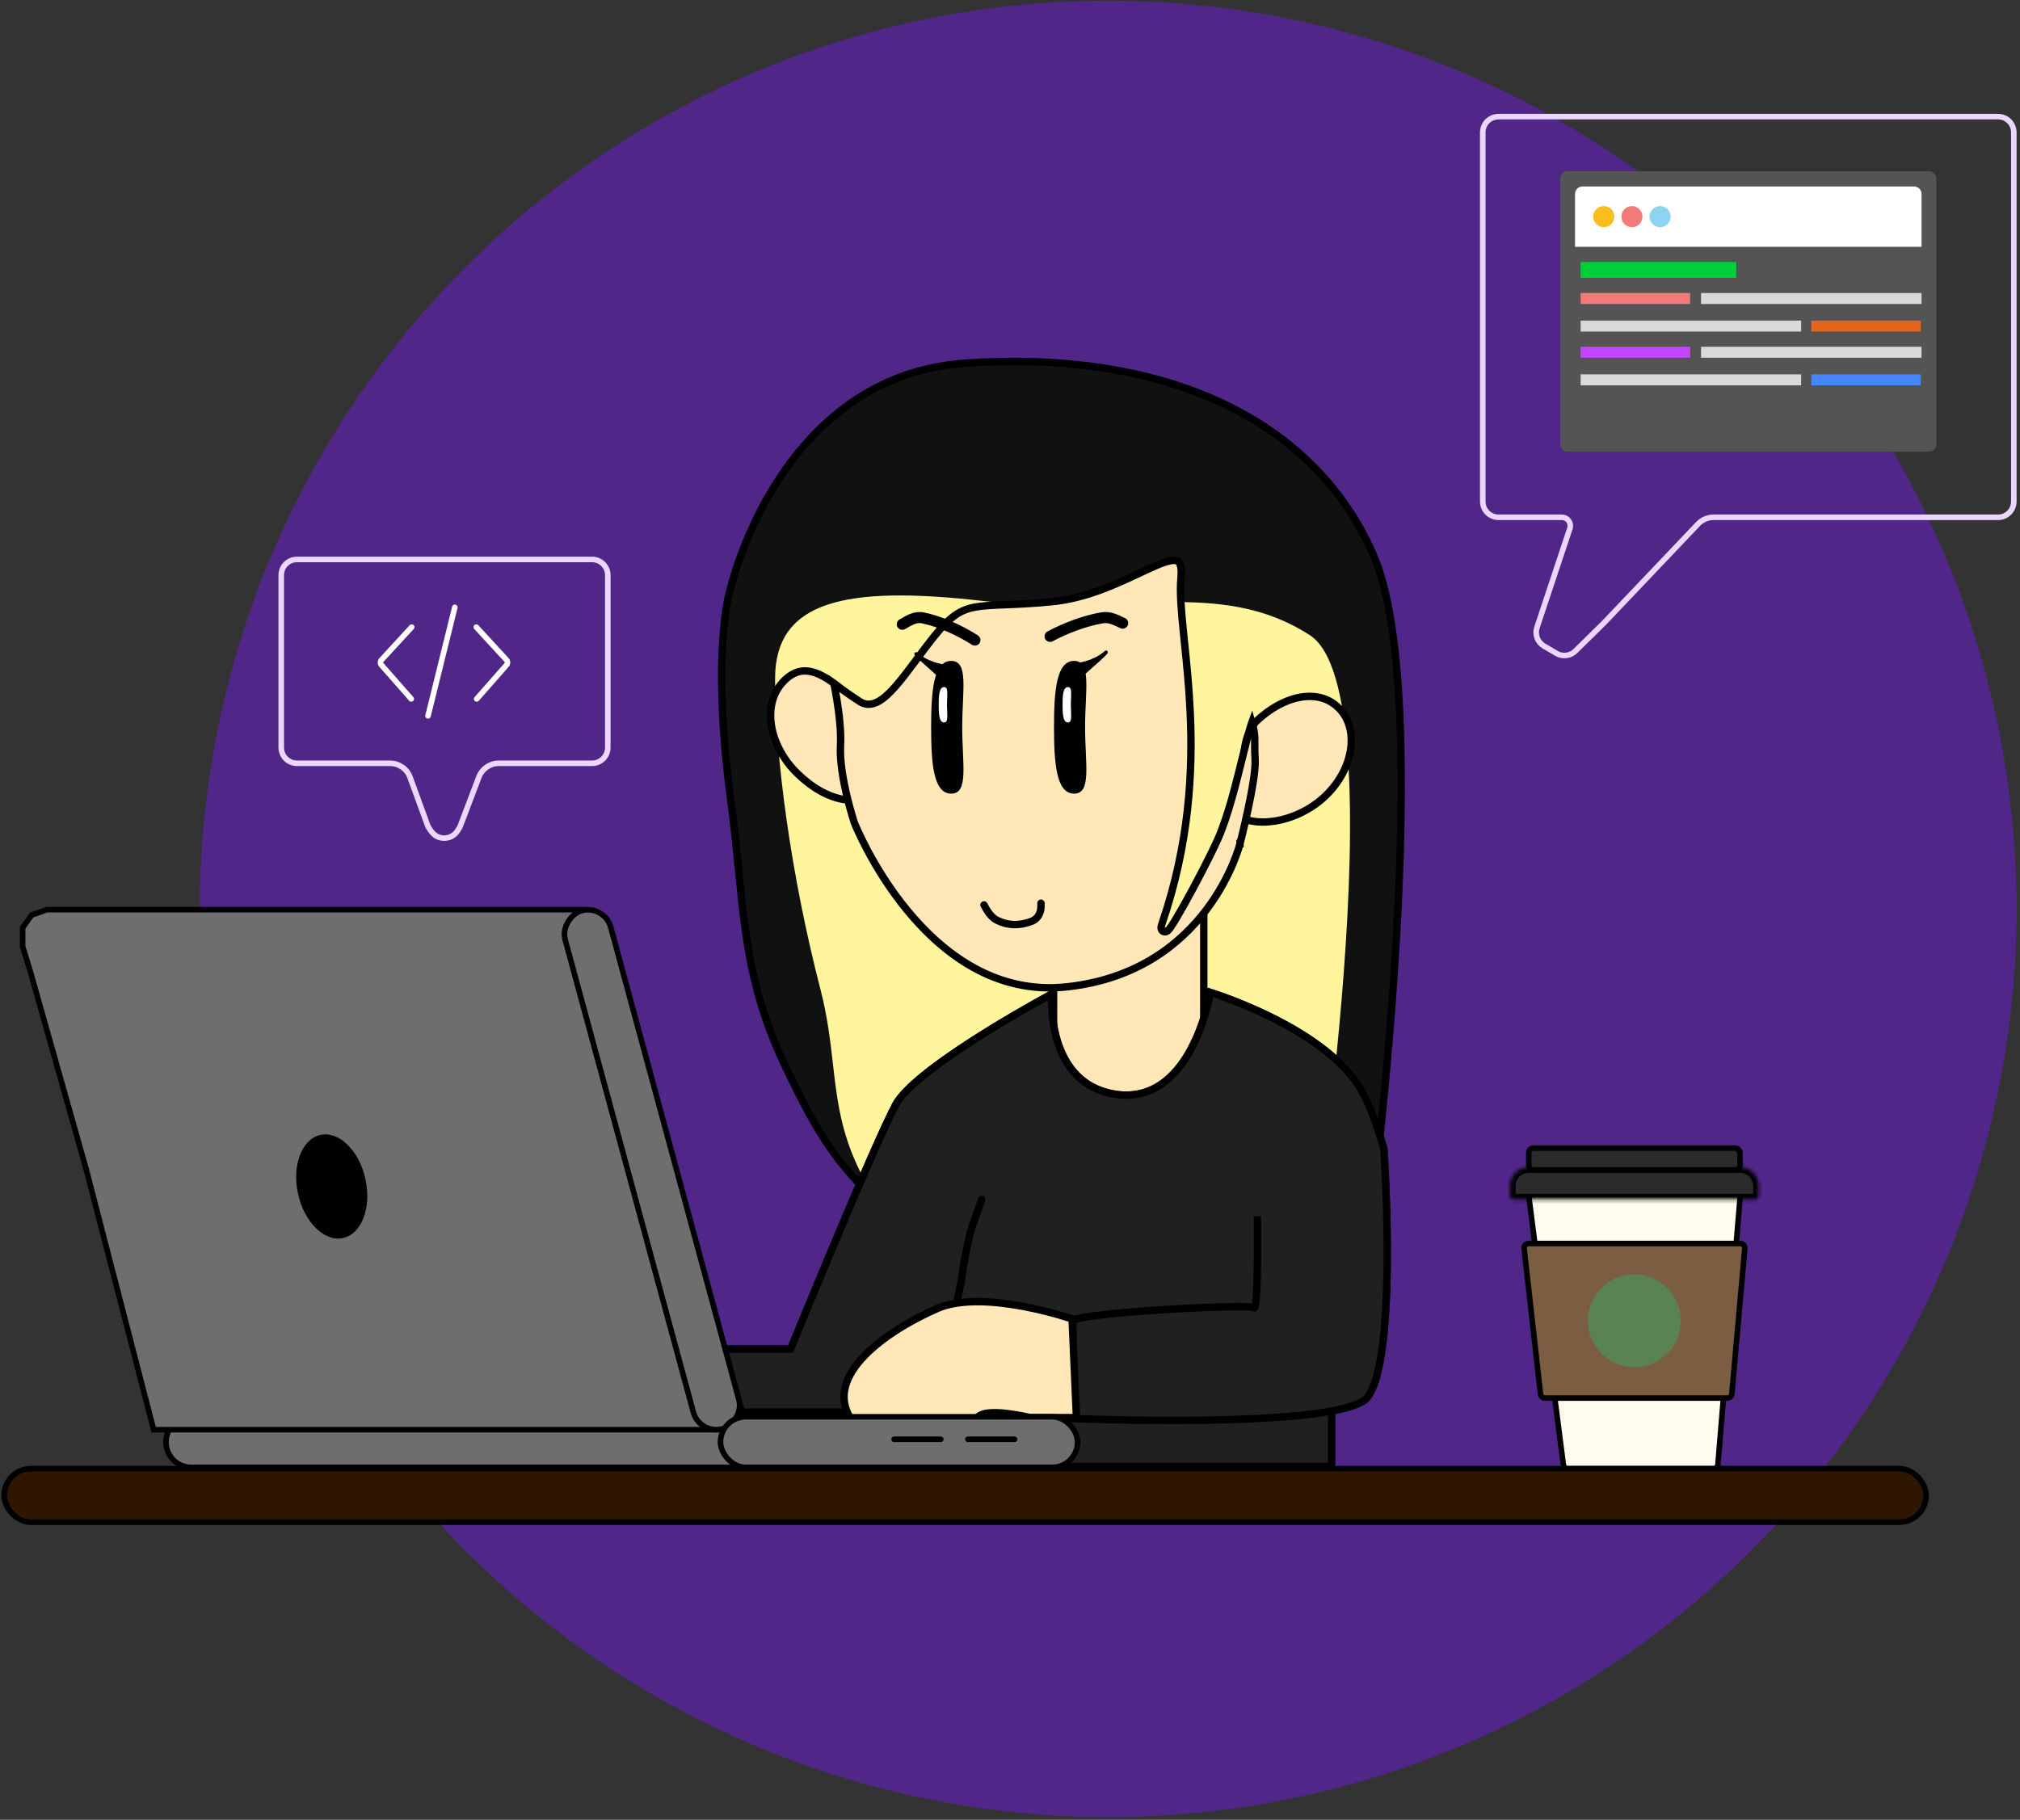 <svg width="546" height="492" viewBox="0 0 546 492" fill="none" xmlns="http://www.w3.org/2000/svg">
<rect x="0" y="0" width="546" height="492" fill="#333333" stroke="none"/>
<circle cx="299.542" cy="245.729" r="245.538" fill="#512689"/>
<path d="M414.566 322.777H469.065C469.796 322.777 470.371 323.402 470.311 324.13L464.342 395.947C464.288 396.595 463.746 397.093 463.096 397.093H423.808C423.179 397.093 422.648 396.627 422.568 396.003L413.326 324.187C413.23 323.439 413.812 322.777 414.566 322.777Z" fill="#FFFBEE" stroke="black" stroke-width="1.5"/>
<path d="M413.209 336.192H470.373C471.107 336.192 471.683 336.822 471.618 337.553L468.113 376.848C468.055 377.493 467.515 377.987 466.868 377.987H417.636C417 377.987 416.466 377.509 416.394 376.877L411.967 337.582C411.883 336.841 412.463 336.192 413.209 336.192Z" fill="#7B5E42" stroke="black" stroke-width="1.5"/>
<mask id="path-4-inside-1_254_221" fill="white">
<path d="M408.157 320.606C408.157 317.845 410.396 315.606 413.157 315.606H470.373C473.134 315.606 475.373 317.845 475.373 320.606V323.272C475.373 323.825 474.925 324.272 474.373 324.272H409.157C408.605 324.272 408.157 323.825 408.157 323.272V320.606Z"/>
</mask>
<path d="M408.157 320.606C408.157 317.845 410.396 315.606 413.157 315.606H470.373C473.134 315.606 475.373 317.845 475.373 320.606V323.272C475.373 323.825 474.925 324.272 474.373 324.272H409.157C408.605 324.272 408.157 323.825 408.157 323.272V320.606Z" fill="#2B2B2B" stroke="black" stroke-width="3" mask="url(#path-4-inside-1_254_221)"/>
<rect x="413.228" y="310.396" width="57.075" height="5.903" rx="1.25" fill="#2B2B2B" stroke="black" stroke-width="1.5"/>
<circle cx="441.765" cy="357.09" r="12.547" fill="#598452"/>
<path d="M405.039 31.537H540.079C542.427 31.537 544.329 33.44 544.329 35.787V135.605C544.329 137.952 542.427 139.855 540.079 139.855H508.819H463.167C461.592 139.855 460.086 140.501 459.001 141.642L433.564 168.393L425.83 176.005C424.459 177.355 422.352 177.615 420.693 176.639L417.313 174.65C415.586 173.634 414.803 171.549 415.436 169.647L419.586 157.162L422.298 149.002L423.654 144.921L424.333 142.881C424.828 141.392 423.719 139.855 422.149 139.855H412.169H405.039C402.692 139.855 400.789 137.952 400.789 135.605L400.789 35.787C400.789 33.44 402.692 31.537 405.039 31.537Z" stroke="#EAD6FF" stroke-width="1.5"/>
<rect x="421.713" y="46.296" width="101.693" height="75.822" rx="2" fill="#545454"/>
<path d="M425.728 52.424C425.728 51.319 426.624 50.424 427.728 50.424H517.39C518.495 50.424 519.39 51.319 519.39 52.424V66.721H425.728V52.424Z" fill="white"/>
<circle cx="433.5" cy="58.572" r="2.855" fill="#FBBD1D"/>
<circle cx="441.108" cy="58.572" r="2.855" fill="#F47A7A"/>
<circle cx="448.717" cy="58.572" r="2.855" fill="#8CD4F2"/>
<rect x="427.245" y="70.836" width="42.058" height="4.27" fill="#00CF3A"/>
<rect x="427.245" y="79.221" width="29.588" height="2.965" fill="#F47A7A"/>
<rect x="427.245" y="93.754" width="29.588" height="2.965" fill="#C347FE"/>
<rect x="489.591" y="86.675" width="29.588" height="2.965" fill="#E7641B"/>
<rect x="489.591" y="101.207" width="29.588" height="2.965" fill="#4886FF"/>
<rect x="459.792" y="79.221" width="59.598" height="2.965" fill="#D9D9D9"/>
<rect x="459.792" y="93.754" width="59.598" height="2.965" fill="#D9D9D9"/>
<rect x="427.245" y="86.675" width="59.598" height="2.965" fill="#D9D9D9"/>
<rect x="427.245" y="101.207" width="59.598" height="2.965" fill="#D9D9D9"/>
<path d="M80.266 151.25H160.037C162.384 151.25 164.287 153.153 164.287 155.5V202.113C164.287 204.46 162.384 206.363 160.037 206.363H142.594H134.823C132.435 206.363 130.295 207.84 129.447 210.072L124.466 223.192C124.363 223.465 124.231 223.726 124.074 223.972L123.649 224.637C122.023 227.181 118.338 227.265 116.596 224.799L116.069 224.052C115.853 223.745 115.678 223.411 115.549 223.058L110.834 210.142C110.006 207.873 107.848 206.363 105.432 206.363H97.709H80.266C77.918 206.363 76.016 204.46 76.016 202.113V155.5C76.016 153.153 77.918 151.25 80.266 151.25Z" stroke="#EBD7FF" stroke-width="1.5"/>
<path d="M111.273 169.551L103.099 178.438C102.753 178.815 102.747 179.392 103.084 179.776L111.167 188.962" stroke="white" stroke-width="1.5" stroke-linecap="round"/>
<path d="M128.747 169.551L136.921 178.438C137.267 178.815 137.273 179.392 136.935 179.776L128.852 188.962" stroke="white" stroke-width="1.5" stroke-linecap="round"/>
<line x1="122.94" y1="164.192" x2="115.696" y2="193.532" stroke="white" stroke-width="1.5" stroke-linecap="round"/>
<rect x="1.112" y="397.059" width="519.51" height="14.476" rx="7.238" fill="#2E1600" stroke="black" stroke-width="1.5"/>
<path d="M197.473 159.009L197.474 159.008L197.474 159.007L197.474 159.007L197.491 158.957L197.503 158.904L197.503 158.904L197.504 158.903L197.505 158.896L197.512 158.868C197.518 158.843 197.527 158.803 197.54 158.751C197.565 158.646 197.604 158.488 197.657 158.28C197.764 157.865 197.928 157.252 198.155 156.468C198.608 154.9 199.315 152.651 200.32 149.938C202.333 144.509 205.541 137.237 210.319 129.859C219.878 115.101 235.654 100.003 260.682 98.208C311.384 94.571 354.062 111.116 371.138 149.831C375.386 159.462 377.549 175.145 378.36 193.39C379.17 211.594 378.631 232.211 377.549 251.621C376.468 271.029 374.845 289.212 373.493 302.545C372.817 309.211 372.209 314.663 371.77 318.449C371.55 320.341 371.373 321.817 371.25 322.819C371.204 323.2 371.165 323.512 371.135 323.753C370.985 323.81 370.805 323.877 370.596 323.954C369.874 324.221 368.808 324.608 367.437 325.088C364.693 326.048 360.728 327.378 355.847 328.857C346.083 331.815 332.667 335.362 318.048 337.725C303.422 340.09 287.633 341.264 273.109 339.5C258.58 337.735 245.408 333.043 235.902 323.759C224.409 312.536 219.9 304.026 212.736 289.284C203.073 269.4 201.553 254.282 199.632 235.185C199.046 229.359 198.423 223.162 197.52 216.347C194.758 195.508 194.762 181.128 195.449 171.981C195.792 167.407 196.306 164.142 196.73 162.032C196.942 160.976 197.132 160.21 197.267 159.712C197.334 159.463 197.388 159.282 197.423 159.166C197.441 159.107 197.455 159.065 197.463 159.039L197.472 159.012L197.473 159.009Z" fill="#111111" stroke="black" stroke-width="2"/>
<path d="M353.493 172.555C356.233 174.322 358.441 178.164 360.098 183.858C361.742 189.507 362.787 196.773 363.358 205.113C364.5 221.787 363.739 242.579 362.211 262.918C360.684 283.25 358.393 303.093 356.483 317.856C355.528 325.237 354.669 331.347 354.048 335.61C353.738 337.742 353.488 339.412 353.315 340.549C353.242 341.028 353.183 341.412 353.139 341.696C353.059 341.724 352.971 341.754 352.876 341.786C352.333 341.971 351.53 342.24 350.498 342.573C348.432 343.239 345.446 344.163 341.771 345.189C334.417 347.243 324.314 349.705 313.306 351.345C302.292 352.987 290.409 353.8 279.485 352.577C268.551 351.353 258.675 348.1 251.565 341.7C242.941 333.936 239.563 328.062 234.17 317.832C229.459 308.897 227.868 301.222 226.824 293.291C226.577 291.415 226.361 289.518 226.14 287.582C225.428 281.351 224.672 274.729 222.717 267.166C214.722 236.235 210.5 204.372 210.5 183.48C210.5 178.381 211.642 174.397 213.842 171.322C216.041 168.247 219.368 165.982 223.919 164.451C233.081 161.368 246.957 161.337 265.684 163.478C279.608 165.07 292.039 164.586 303.322 164.146C307.286 163.992 311.109 163.843 314.804 163.791C329.063 163.593 341.513 164.831 353.493 172.555Z" fill="#FFF59D" stroke="#FFF59D" stroke-width="2"/>
<path d="M362.014 191.577C364.705 194.376 365.712 198.377 365.063 202.668C364.414 206.961 362.108 211.485 358.257 215.186C354.415 218.878 349.291 221.277 344.436 222.008C339.917 222.688 335.804 221.909 333.124 219.61C336.247 215.249 336.247 211.028 336.247 207.105L336.247 207.044C336.247 202.904 336.265 199.102 339.446 195.122C343.319 191.416 347.655 189.125 351.666 188.469C355.672 187.815 359.331 188.785 362.014 191.577Z" fill="#FFE7B8" stroke="black" stroke-width="2"/>
<path d="M211.731 184.269C208.874 187.242 207.806 191.488 208.494 196.034C209.182 200.583 211.626 205.374 215.702 209.292C219.819 213.249 224.204 215.579 228.234 216.174C232.23 216.764 235.913 215.663 238.79 212.67C239.402 212.032 239.524 211.515 239.468 211.059C239.404 210.534 239.082 209.901 238.431 209.125C237.791 208.361 236.919 207.559 235.91 206.689C235.557 206.384 235.183 206.068 234.8 205.744C234.119 205.167 233.408 204.566 232.733 203.961C230.639 202.085 228.522 199.871 227.883 197.266C227.262 194.732 228.082 192.105 230.841 189.375C226.94 185.691 223.554 183.042 220.489 181.945C218.886 181.372 217.413 181.239 216.014 181.577C214.612 181.916 213.19 182.75 211.731 184.269Z" fill="#FFE7B8" stroke="black" stroke-width="2"/>
<path d="M284.774 306.56V249.158L291.882 262.345L292.341 263.196L293.207 262.766L325.376 246.808V306.563C325.292 306.682 325.179 306.84 325.039 307.033C324.702 307.497 324.209 308.162 323.589 308.962C322.346 310.563 320.598 312.695 318.572 314.828C316.542 316.965 314.255 319.079 311.935 320.662C309.597 322.257 307.335 323.237 305.335 323.272C303.294 323.306 300.982 322.367 298.586 320.787C296.21 319.219 293.862 317.097 291.775 314.94C289.693 312.788 287.895 310.626 286.617 309.001C285.978 308.189 285.47 307.513 285.123 307.041C284.978 306.843 284.861 306.681 284.774 306.56Z" fill="#FFE7B8" stroke="black" stroke-width="2"/>
<path d="M226.171 188.95C225.911 187.364 225.642 185.943 225.415 184.817C225.609 184.96 225.814 185.109 226.028 185.266C227.71 186.491 230.004 188.114 232.444 189.702C234.052 190.748 235.763 190.542 237.368 189.678C238.924 188.841 240.501 187.335 242.082 185.531C243.677 183.712 245.349 181.503 247.078 179.184C247.323 178.855 247.569 178.524 247.817 178.191C249.324 176.165 250.878 174.075 252.489 172.063C254.716 169.282 256.51 167.481 258.251 166.28C259.97 165.094 261.679 164.466 263.783 164.098C265.916 163.725 268.422 163.623 271.77 163.487L271.81 163.486C275.157 163.35 279.278 163.18 284.537 162.654C293.576 161.75 301.77 157.89 307.958 154.974C309.07 154.451 310.117 153.957 311.093 153.517C312.71 152.788 314.11 152.212 315.292 151.863C316.498 151.507 317.347 151.429 317.92 151.558C318.394 151.666 318.744 151.927 318.988 152.575C319.26 153.299 319.378 154.479 319.21 156.308C318.854 160.183 319.305 165.289 319.92 171.335C319.994 172.061 320.07 172.803 320.148 173.558C320.722 179.128 321.377 185.481 321.705 192.524C322.449 208.509 321.509 228.015 314.102 249.674C313.986 250.015 313.893 250.329 313.857 250.58C313.843 250.673 313.809 250.923 313.893 251.188C313.941 251.341 314.062 251.598 314.348 251.773C314.646 251.956 314.948 251.942 315.137 251.898C315.437 251.828 315.641 251.641 315.703 251.585L315.704 251.583C315.803 251.493 315.895 251.39 315.977 251.291C316.144 251.09 316.336 250.824 316.544 250.518C317.375 249.29 318.684 247.071 320.168 244.42C323.141 239.104 326.893 231.913 329.078 227.107C331.838 221.033 334.102 211.827 335.868 204.646C335.916 204.452 335.963 204.26 336.01 204.07C336.912 200.402 337.675 197.339 338.309 195.489C338.335 195.414 338.36 195.342 338.385 195.272C338.956 197.149 339.113 198.287 339.155 199.439C339.175 199.967 339.17 200.493 339.165 201.113C339.163 201.339 339.161 201.577 339.16 201.832C339.157 202.774 339.168 203.894 339.256 205.347C339.337 206.666 339.139 208.732 338.771 211.156C338.405 213.557 337.885 216.236 337.351 218.747C336.817 221.256 336.273 223.588 335.861 225.293C335.656 226.145 335.483 226.84 335.363 227.322C335.302 227.562 335.255 227.75 335.223 227.877L335.186 228.021L335.176 228.057L335.174 228.066L335.174 228.069L335.173 228.069C335.173 228.069 335.173 228.069 335.217 228.08L335.173 228.069L335.171 228.081L335.17 228.081L335.17 228.081L335.17 228.084L335.166 228.099C335.162 228.113 335.156 228.136 335.148 228.167C335.132 228.228 335.107 228.322 335.072 228.446C335.003 228.694 334.894 229.063 334.742 229.537C334.437 230.485 333.957 231.852 333.259 233.509C331.863 236.824 329.599 241.289 326.137 245.882C319.222 255.053 307.523 264.743 288.308 266.811C269.256 268.863 254.945 257.903 245.312 246.225C240.504 240.397 236.9 234.432 234.496 229.921C233.295 227.666 232.396 225.778 231.798 224.457C231.499 223.796 231.276 223.277 231.128 222.925C231.054 222.749 230.999 222.615 230.962 222.526C230.944 222.481 230.931 222.447 230.922 222.426L230.919 222.419L230.917 222.412L230.883 222.307C230.853 222.214 230.808 222.076 230.752 221.896C230.638 221.536 230.476 221.011 230.283 220.354C229.896 219.04 229.386 217.201 228.889 215.102C227.888 210.878 226.97 205.705 227.185 201.653C227.396 197.681 226.803 192.796 226.171 188.95ZM315.836 250.865C315.836 250.863 315.837 250.861 315.837 250.859C315.836 250.881 315.833 250.885 315.836 250.865Z" fill="#FFE7B8" stroke="black" stroke-width="2"/>
<rect x="284.774" y="381.315" width="75.171" height="15.159" fill="#202020" stroke="black" stroke-width="2"/>
<path d="M288.996 357.415C288.996 357.415 271.075 355.239 260.383 353.554C249.692 351.869 232.103 382.76 232.103 382.76H199.684L193.993 363.715H213.02C213.02 363.715 235.392 309.006 241.256 298.159C247.121 287.312 285.348 267.032 285.348 267.032C285.348 267.032 282.692 291.901 301.577 294.858C321.805 298.024 326.4 267.031 326.4 267.031C326.4 267.031 359.236 276.679 369.189 294.858C372.28 300.502 375.053 310.421 375.053 310.421C375.053 310.421 379.398 372.676 369.189 379.515C357.346 387.448 288.996 384.474 288.996 384.474V357.415Z" fill="#202020"/>
<path fill-rule="evenodd" clip-rule="evenodd" d="M338.452 354.438C338.375 354.423 338.252 354.405 338.073 354.387C337.693 354.35 337.148 354.322 336.449 354.305C335.054 354.272 333.115 354.284 330.804 354.338C326.185 354.444 320.124 354.714 314.056 355.099C307.987 355.484 301.928 355.983 297.31 356.548C294.997 356.831 293.07 357.127 291.69 357.429C291.436 357.485 291.204 357.54 290.996 357.594V382.551C291.305 382.562 291.649 382.575 292.025 382.588C293.911 382.654 296.62 382.738 299.908 382.816C306.485 382.97 315.373 383.094 324.625 382.97C333.885 382.846 343.47 382.475 351.456 381.647C355.451 381.233 359.007 380.709 361.903 380.055C364.852 379.389 366.915 378.631 368.076 377.853C368.805 377.365 369.671 376.154 370.493 373.898C371.287 371.718 371.93 368.871 372.434 365.535C373.442 358.873 373.855 350.557 373.95 342.38C374.044 334.218 373.821 326.261 373.574 320.339C373.451 317.379 373.322 314.931 373.223 313.225C373.174 312.371 373.133 311.704 373.104 311.25C373.091 311.043 373.08 310.881 373.072 310.766C373.055 310.705 373.033 310.629 373.007 310.541C372.927 310.266 372.809 309.864 372.658 309.363C372.354 308.361 371.917 306.966 371.386 305.398C370.312 302.231 368.892 298.479 367.435 295.818C362.774 287.306 352.573 280.577 343.174 275.92C338.528 273.617 334.182 271.871 330.996 270.7C329.797 270.259 328.764 269.901 327.944 269.626C327.782 270.383 327.57 271.299 327.301 272.33C326.533 275.268 325.284 279.185 323.363 283.027C319.572 290.605 312.726 298.627 301.268 296.833C290.708 295.181 286.241 287.311 284.444 280.335C283.545 276.845 283.277 273.479 283.229 271.002C283.225 270.818 283.223 270.639 283.222 270.464C282.376 270.93 281.38 271.484 280.265 272.112C276.607 274.173 271.673 277.032 266.561 280.224C261.443 283.42 256.179 286.931 251.847 290.298C247.432 293.73 244.26 296.807 243.015 299.11C240.142 304.425 233.129 320.698 226.782 335.781C223.621 343.292 220.643 350.465 218.455 355.761C217.361 358.409 216.465 360.587 215.842 362.103C215.531 362.861 215.288 363.454 215.123 363.857L214.871 364.472C214.871 364.472 214.871 364.472 213.02 363.715C213.02 363.715 235.392 309.006 241.256 298.159C246.294 288.841 275.211 272.563 283.266 268.158C284.588 267.435 285.348 267.032 285.348 267.032C285.348 267.032 285.254 267.914 285.227 269.367C285.112 275.626 286.25 292.458 301.577 294.858C318.681 297.535 324.608 275.789 326.03 269.009C326.29 267.771 326.4 267.031 326.4 267.031C326.4 267.031 327.1 267.237 328.327 267.645C335.501 270.031 360.689 279.334 369.189 294.858C372.28 300.502 375.053 310.421 375.053 310.421C375.053 310.421 379.397 372.676 369.189 379.515C357.346 387.448 288.996 384.474 288.996 384.474V357.415C288.996 357.415 271.075 355.239 260.383 353.554C249.692 351.869 232.103 382.76 232.103 382.76H199.684L193.993 363.715H213.02L214.871 364.472L214.363 365.715H196.678L201.173 380.76H230.955C231.019 380.651 231.088 380.535 231.162 380.411C231.671 379.557 232.409 378.342 233.328 376.89C235.163 373.99 237.73 370.129 240.644 366.311C243.546 362.509 246.85 358.674 250.165 355.878C251.823 354.479 253.544 353.289 255.271 352.504C256.996 351.72 258.847 351.287 260.695 351.578C266.012 352.416 273.142 353.378 278.956 354.133C281.86 354.51 284.431 354.834 286.276 355.064C287.198 355.179 287.939 355.27 288.449 355.333L289.234 355.429L289.236 355.429C289.236 355.429 289.237 355.429 289.156 356.097L289.236 355.429L290.697 355.607C290.878 355.562 291.067 355.518 291.263 355.476C292.734 355.154 294.734 354.848 297.067 354.563C301.74 353.991 307.843 353.489 313.93 353.103C320.018 352.717 326.107 352.446 330.758 352.338C333.081 352.285 335.056 352.271 336.497 352.306C337.214 352.323 337.817 352.352 338.269 352.397C338.306 352.401 338.343 352.405 338.379 352.409C338.465 351.864 338.542 351.07 338.606 350.074C338.752 347.832 338.83 344.728 338.869 341.572C338.908 338.421 338.907 335.234 338.897 332.835C338.892 331.635 338.884 330.633 338.878 329.931C338.875 329.58 338.872 329.303 338.87 329.115L338.867 328.832L338.867 328.828C338.867 328.828 338.867 328.827 339.866 328.815C340.866 328.803 340.866 328.803 340.866 328.803L340.87 329.094C340.872 329.283 340.875 329.56 340.878 329.913C340.884 330.618 340.892 331.623 340.897 332.826C340.907 335.232 340.908 338.43 340.869 341.597C340.83 344.759 340.751 347.907 340.602 350.203C340.528 351.343 340.434 352.314 340.311 352.98C340.253 353.288 340.172 353.637 340.033 353.909C339.975 354.021 339.814 354.313 339.472 354.478C339.272 354.574 339.033 354.614 338.788 354.565C338.656 354.539 338.544 354.492 338.452 354.438Z" fill="black"/>
<path d="M289.784 356.588L290.962 383.265H278.453L278.426 383.258C278.332 383.236 278.197 383.205 278.024 383.166C277.678 383.089 277.185 382.982 276.589 382.863C275.399 382.626 273.79 382.34 272.131 382.149C270.484 381.959 268.732 381.856 267.278 382.008C266.552 382.083 265.846 382.228 265.247 382.489C264.647 382.751 264.066 383.172 263.756 383.847C263.758 383.844 263.757 383.844 263.754 383.848C263.741 383.867 263.675 383.958 263.485 384.115C263.27 384.292 262.962 384.502 262.554 384.735C261.74 385.201 260.61 385.719 259.238 386.234C256.496 387.262 252.874 388.245 249.066 388.778C245.25 389.311 241.306 389.385 237.896 388.637C234.49 387.891 231.707 386.351 230.036 383.727C228.114 380.711 227.767 377.774 228.484 374.948C229.211 372.081 231.051 369.258 233.63 366.578C238.792 361.214 246.679 356.667 253.403 353.747C256.488 352.407 260.324 351.894 264.405 351.912C268.476 351.93 272.723 352.476 276.589 353.202C280.452 353.928 283.915 354.829 286.413 355.55C287.661 355.91 288.666 356.225 289.358 356.449C289.517 356.5 289.659 356.547 289.784 356.588Z" fill="#FFE7B8" stroke="black" stroke-width="2"/>
<path d="M265.354 324.272C264.213 327.801 262.689 331.216 261.901 334.848C261.49 336.739 261.086 338.638 260.72 340.538C260.314 342.64 260.11 344.77 259.717 346.873C259.41 348.522 258.918 350.14 258.751 351.811" stroke="black" stroke-width="2" stroke-linecap="round"/>
<path d="M293.297 196.626C293.297 206.536 295.127 214.569 290.332 214.569C285.538 214.569 284.897 206.536 284.897 196.626C284.897 186.716 285.538 178.682 290.332 178.682C295.127 178.682 293.297 186.716 293.297 196.626Z" fill="black"/>
<path d="M260.084 196.626C260.084 206.536 261.913 214.569 257.119 214.569C252.324 214.569 251.684 206.536 251.684 196.626C251.684 186.716 252.324 178.682 257.119 178.682C261.913 178.682 260.084 186.716 260.084 196.626Z" fill="black"/>
<path d="M255.964 190.539C255.964 193.18 256.451 195.321 255.174 195.321C253.896 195.321 253.725 193.18 253.725 190.539C253.725 187.898 253.896 185.757 255.174 185.757C256.451 185.757 255.964 187.898 255.964 190.539Z" fill="white"/>
<path d="M289.443 190.539C289.443 193.18 289.93 195.321 288.652 195.321C287.375 195.321 287.204 193.18 287.204 190.539C287.204 187.898 287.375 185.757 288.652 185.757C289.93 185.757 289.443 187.898 289.443 190.539Z" fill="white"/>
<path d="M265.967 244.657C266.821 246.308 267.93 248.044 269.497 248.809C272.587 250.318 275.524 250.298 278.729 249.125C280.199 248.587 280.967 247.495 281.296 245.992C281.425 245.403 281.372 244.183 281.372 244.183" stroke="black" stroke-width="2" stroke-linecap="round"/>
<path d="M256.386 180.321C253.411 180.001 250.509 179.086 248.132 177.257" stroke="black" stroke-linecap="round"/>
<path d="M247.653 176.821C249.443 178.712 251.499 180.349 253.394 182.125" stroke="black" stroke-linecap="round"/>
<path d="M255.238 181.4C254.707 181.4 254.131 180.989 253.609 180.894C253.102 180.803 253.077 181.01 252.691 180.663C252.585 180.569 252.204 180.43 252.134 180.318C252.134 180.185 251.769 180.099 251.652 180.018C251.046 179.6 251.174 179.662 251.046 179.4C250.997 179.299 250.998 179.297 250.92 179.241" stroke="black" stroke-width="1.5" stroke-linecap="round"/>
<path d="M51.711 383.033H199.576V396.724H51.711C47.931 396.724 44.866 393.659 44.866 389.878C44.866 386.098 47.931 383.033 51.711 383.033Z" fill="#6E6E6E" stroke="black" stroke-width="1.5"/>
<path d="M23.28 316.053L23.278 316.045L23.276 316.038L13.245 280.515L8.229 262.753L8.227 262.745L8.224 262.736L6.119 255.897V250.789L8.567 247.387L12.651 245.946L21.998 245.946L41.505 245.946L80.518 245.946L157.959 245.946L193.106 386.537H41.534L23.28 316.053Z" fill="#6E6E6E" stroke="black" stroke-width="1.5"/>
<rect x="163.413" y="244.521" width="145.175" height="12.772" rx="6.386" transform="rotate(74.826 163.413 244.521)" fill="#6E6E6E" stroke="black" stroke-width="1.5"/>
<ellipse cx="89.668" cy="320.775" rx="9.325" ry="14.274" transform="rotate(-12.392 89.668 320.775)" fill="black"/>
<rect x="194.743" y="383.033" width="96.515" height="13.69" rx="6.845" fill="#6E6E6E" stroke="black" stroke-width="1.5"/>
<line x1="241.68" y1="389.128" x2="254.304" y2="389.128" stroke="black" stroke-width="1.5" stroke-linecap="round"/>
<line x1="261.617" y1="389.128" x2="274.241" y2="389.128" stroke="black" stroke-width="1.5" stroke-linecap="round"/>
<path d="M290.209 179.885C293.184 179.565 296.086 178.65 298.463 176.821" stroke="black" stroke-linecap="round"/>
<path d="M298.942 176.386C297.152 178.276 295.095 179.913 293.201 181.689" stroke="black" stroke-linecap="round"/>
<path d="M291.481 180.841C292.012 180.841 292.297 180.37 292.818 180.276C293.325 180.184 293.982 180.393 294.369 180.047C294.474 179.952 294.515 179.871 294.585 179.759C294.666 179.627 294.95 179.54 295.067 179.459C295.303 179.296 295.545 179.103 295.673 178.841C295.722 178.741 295.721 178.738 295.799 178.682" stroke="black" stroke-width="1.5" stroke-linecap="round"/>
<path d="M283.83 172.045C287.806 169.909 293.112 167.855 297.852 167.041C300.008 166.671 301.703 167.668 303.45 168.473" stroke="black" stroke-width="3" stroke-linecap="round"/>
<path d="M263.51 173.048C259.533 170.491 254.227 168.032 249.487 167.057C247.331 166.613 245.636 167.808 243.889 168.771" stroke="black" stroke-width="3" stroke-linecap="round"/>
</svg>
